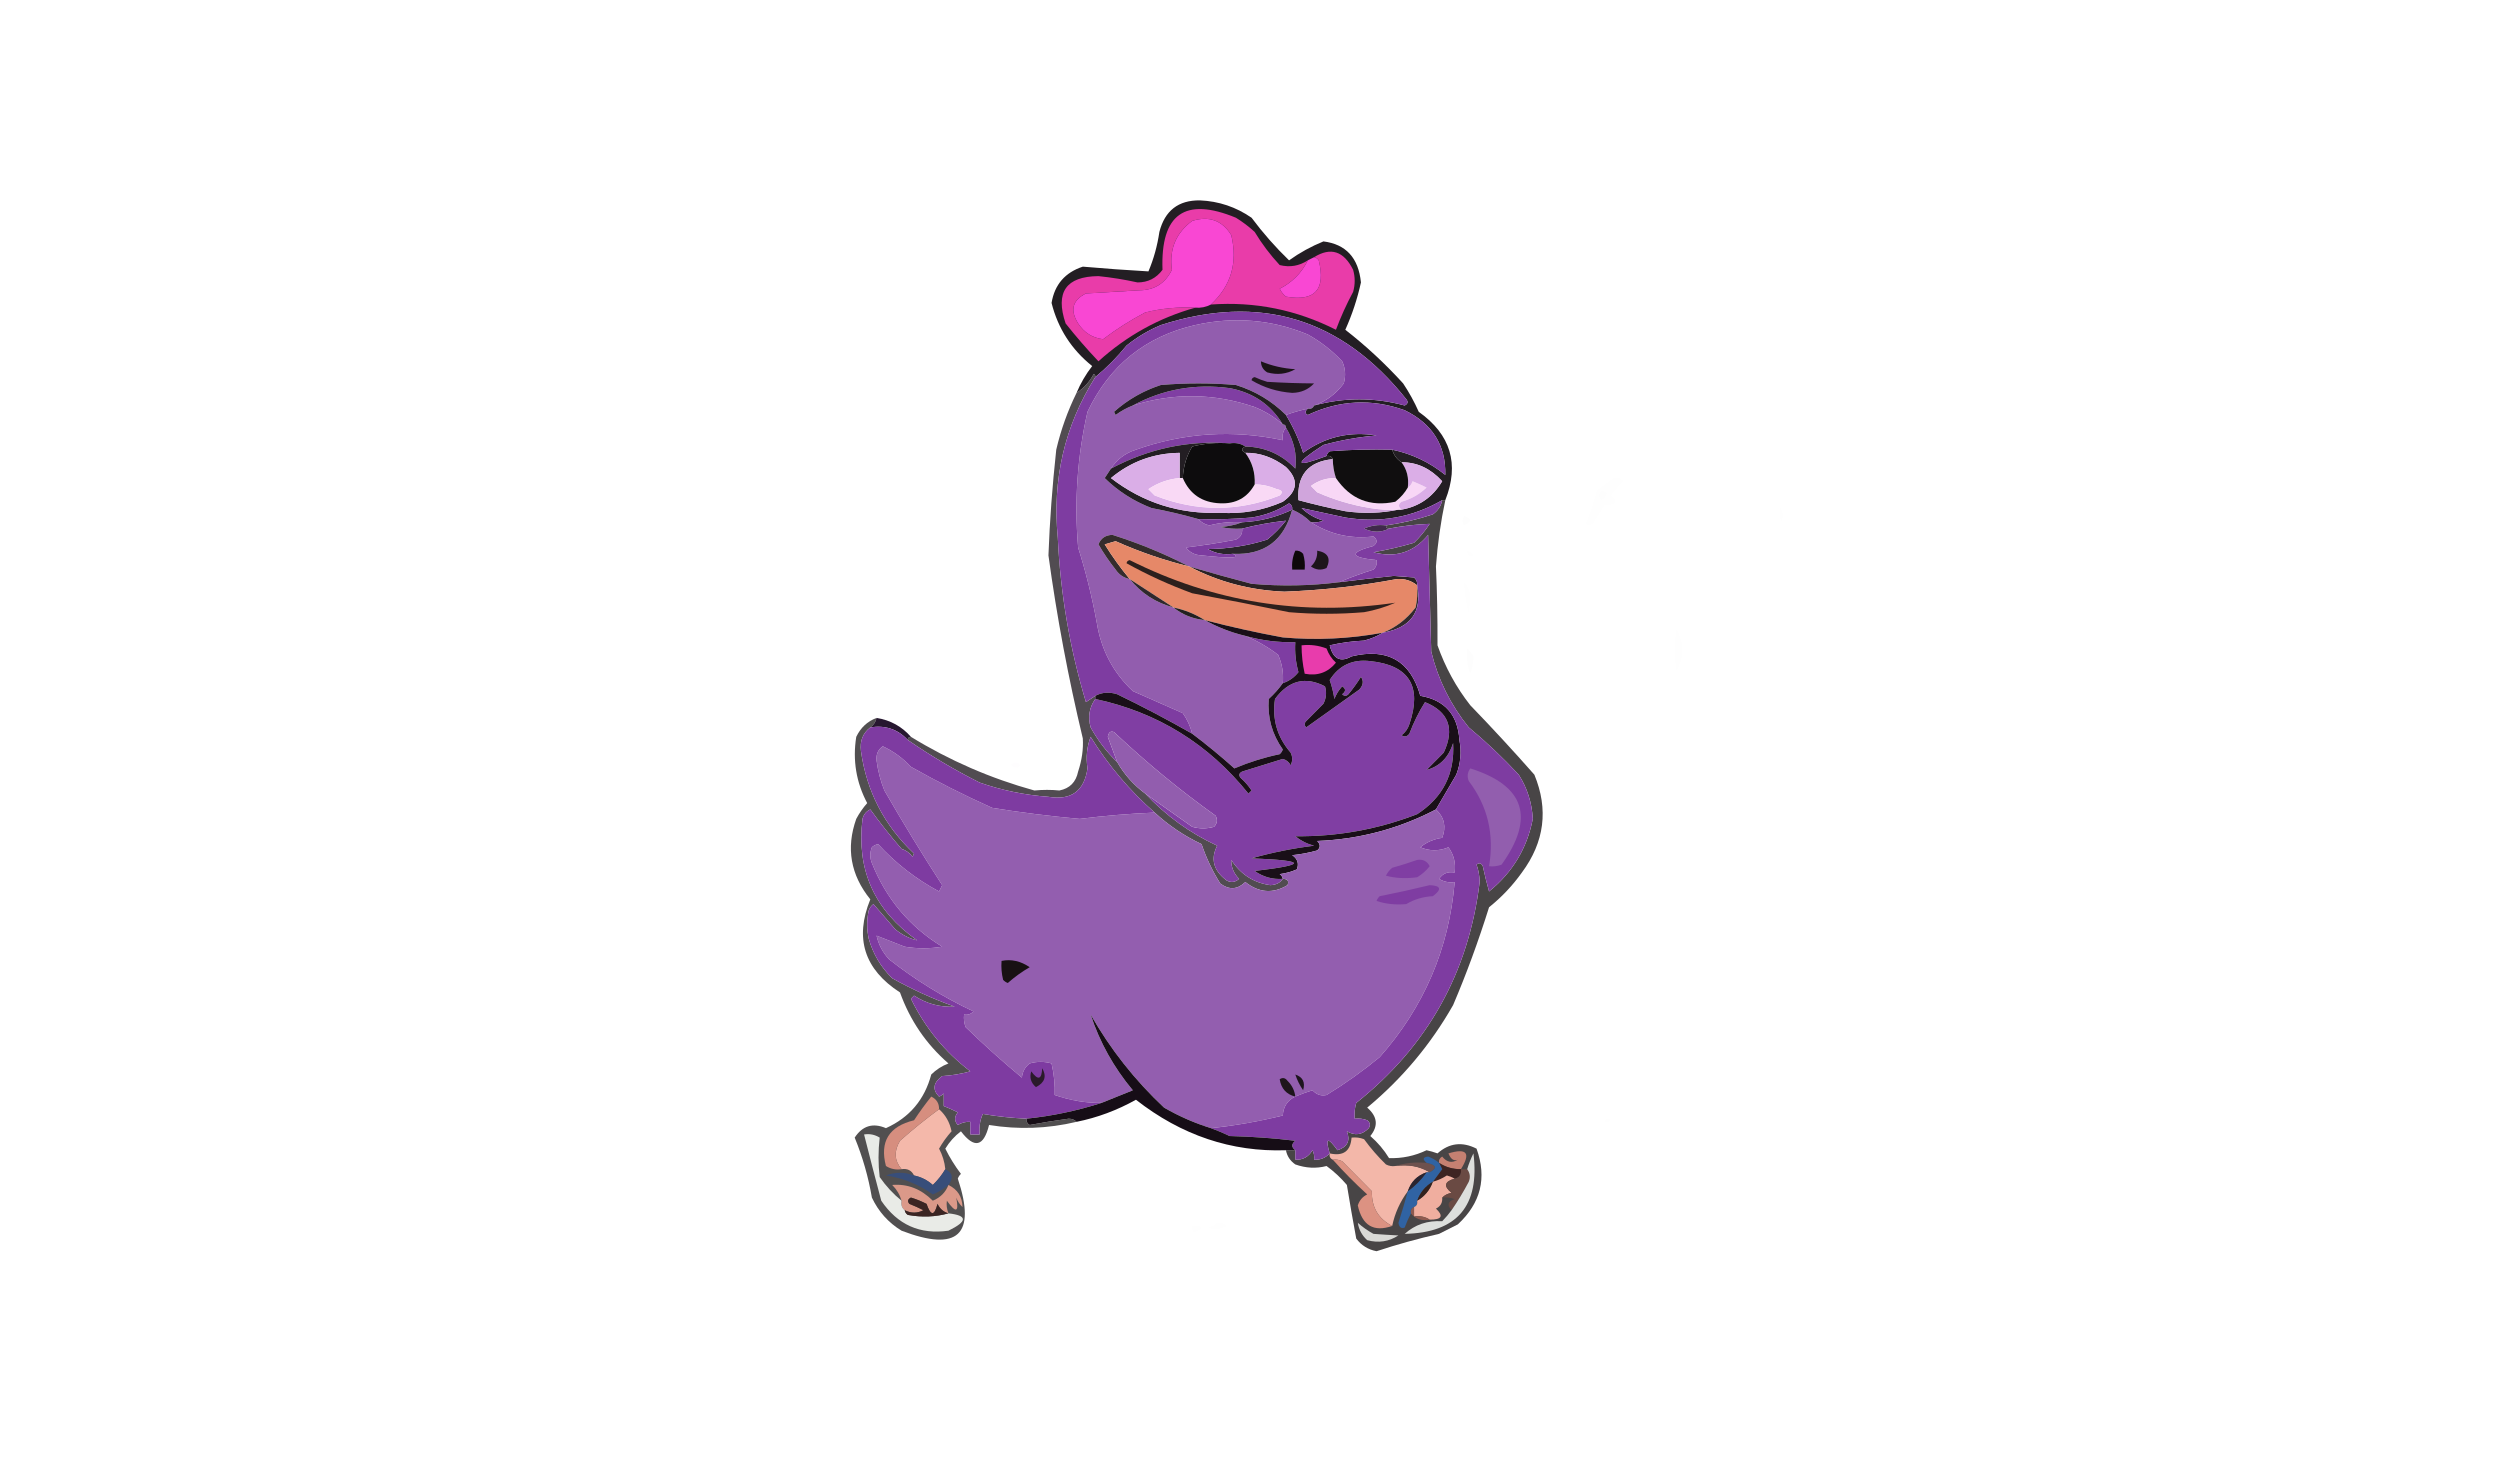 <svg xmlns="http://www.w3.org/2000/svg" viewBox="0 0 250 148" height="148" width="250">
    <g id="Group">
        <path d="M 131.406 40.55 C 131.299 40.815 131.091 40.92 130.781 40.866 C 130.033 41.028 129.304 41.238 128.594 41.497 C 127.184 40.099 125.517 39.1 123.594 38.499 C 121.094 38.288 118.594 38.288 116.094 38.499 C 114.338 39.069 112.776 39.963 111.406 41.181 C 111.458 41.286 111.51 41.392 111.562 41.497 C 112.107 41.1 112.679 40.784 113.281 40.55 C 117.357 39.263 121.419 39.315 125.469 40.708 C 126.519 41.132 127.457 41.71 128.281 42.443 C 128.49 42.443 128.594 42.549 128.594 42.759 C 128.302 43.096 128.197 43.517 128.281 44.021 C 123.298 42.949 118.402 43.264 113.594 44.968 C 112.506 45.322 111.672 45.953 111.094 46.861 C 110.893 47.171 110.685 47.487 110.469 47.808 C 111.808 49.118 113.371 50.118 115.156 50.806 C 116.775 51.111 118.337 51.479 119.844 51.91 C 120.117 52.234 120.482 52.444 120.938 52.542 C 122.013 52.263 123.107 52.158 124.219 52.226 C 123.553 52.483 122.824 52.641 122.031 52.699 C 122.753 52.856 123.482 52.909 124.219 52.857 C 124.263 53.37 124.054 53.738 123.594 53.962 C 121.942 54.281 120.275 54.544 118.594 54.751 C 118.973 55.246 119.494 55.509 120.156 55.539 C 123.153 55.865 124.194 55.812 123.281 55.382 C 126.432 55.526 128.411 54.053 129.219 50.964 C 129.93 51.263 130.555 51.684 131.094 52.226 C 133.003 53.443 135.086 53.916 137.344 53.646 C 137.76 53.962 137.76 54.277 137.344 54.593 C 134.878 55.263 134.982 55.736 137.656 56.013 C 137.725 56.384 137.621 56.699 137.344 56.959 C 136.146 57.337 135 57.758 133.906 58.222 C 131.045 58.587 128.128 58.64 125.156 58.38 C 123.041 57.824 120.958 57.245 118.906 56.644 C 116.463 55.382 113.911 54.33 111.25 53.488 C 110.556 53.502 110.088 53.818 109.844 54.435 C 110.356 55.32 110.928 56.161 111.562 56.959 C 111.915 57.477 112.384 57.793 112.969 57.906 C 114.12 59.329 115.578 60.276 117.344 60.746 C 118.241 61.47 119.282 61.891 120.469 62.009 C 121.758 62.723 123.112 63.249 124.531 63.586 C 125.692 64.068 126.786 64.699 127.812 65.48 C 128.215 66.379 128.372 67.326 128.281 68.32 C 127.877 68.887 127.408 69.413 126.875 69.898 C 126.734 71.735 127.203 73.418 128.281 74.947 C 128.216 75.132 128.112 75.289 127.969 75.42 C 126.417 75.743 124.907 76.217 123.438 76.84 C 122.077 75.624 120.671 74.466 119.219 73.369 C 119.036 72.63 118.723 71.947 118.281 71.318 C 116.588 70.579 114.922 69.843 113.281 69.109 C 111.326 67.273 110.128 65.011 109.688 62.324 C 109.221 59.758 108.596 57.234 107.812 54.751 C 107.417 50.169 107.729 45.646 108.75 41.181 C 110.949 36.543 114.543 33.651 119.531 32.503 C 123.403 31.637 127.153 31.953 130.781 33.45 C 132.061 34.163 133.207 35.057 134.219 36.132 C 134.545 36.848 134.597 37.584 134.375 38.341 C 133.592 39.399 132.603 40.135 131.406 40.55 Z" stroke="none" fill-rule="evenodd" fill="#925dae" id="Path"></path>
    </g>
    <g id="g1">
        <path d="M 128.281 42.443 C 127.457 41.71 126.519 41.132 125.469 40.708 C 121.419 39.315 117.357 39.263 113.281 40.55 C 116.286 38.926 119.516 38.348 122.969 38.814 C 125.31 39.254 127.081 40.464 128.281 42.443 Z" opacity="0.973" stroke="none" fill-rule="evenodd" fill="#7d3aa1" id="path1"></path>
    </g>
    <g id="g2">
        <path d="M 109.531 37.71 C 106.46 42.585 105.21 47.949 105.781 53.804 C 106.044 59.392 106.981 64.862 108.594 70.213 C 108.912 69.995 109.224 69.784 109.531 69.582 C 109.531 69.687 109.531 69.793 109.531 69.898 C 108.927 70.742 108.771 71.689 109.062 72.738 C 109.786 74.044 110.671 75.201 111.719 76.209 C 112.427 77.451 113.364 78.503 114.531 79.365 C 116.575 81.557 118.971 83.293 121.719 84.571 C 121.031 85.895 121.344 87.052 122.656 88.043 C 123.107 88.289 123.524 88.236 123.906 87.885 C 123.372 87.336 123.111 86.705 123.125 85.991 C 124.063 87.436 125.365 88.278 127.031 88.516 C 127.604 88.489 128.021 88.279 128.281 87.885 C 128.759 87.89 128.915 88.101 128.75 88.516 C 127.297 89.392 125.891 89.287 124.531 88.2 C 123.757 88.962 122.923 89.015 122.031 88.358 C 121.258 87.125 120.633 85.81 120.156 84.414 C 118.423 83.593 116.861 82.541 115.469 81.258 C 112.972 79.062 110.837 76.538 109.062 73.684 C 108.684 74.69 108.579 75.741 108.75 76.84 C 108.417 79.112 107.115 80.059 104.844 79.68 C 102.493 79.508 100.201 79.034 97.969 78.26 C 95.462 76.996 93.066 75.576 90.781 74 C 90.781 73.79 90.885 73.684 91.094 73.684 C 94.955 76.054 99.069 77.842 103.438 79.049 C 104.294 78.967 105.127 78.967 105.938 79.049 C 106.971 78.847 107.596 78.216 107.812 77.156 C 108.19 76.009 108.346 74.905 108.281 73.842 C 106.831 67.79 105.685 61.689 104.844 55.539 C 104.969 52.148 105.229 48.624 105.625 44.968 C 106.087 42.99 106.764 41.096 107.656 39.288 C 108.386 38.813 108.959 38.182 109.375 37.394 C 109.5 37.466 109.552 37.572 109.531 37.71 Z" opacity="0.722" stroke="none" fill-rule="evenodd" fill="#0e080f" id="path2"></path>
    </g>
    <g id="g3">
        <path d="M 128.594 42.759 C 129.402 44.093 129.714 45.46 129.531 46.861 C 128.165 45.435 126.498 44.699 124.531 44.652 C 124.088 44.352 123.567 44.247 122.969 44.337 C 118.829 44.019 114.871 44.861 111.094 46.861 C 111.672 45.953 112.506 45.322 113.594 44.968 C 118.402 43.264 123.298 42.949 128.281 44.021 C 128.197 43.517 128.302 43.096 128.594 42.759 Z" opacity="0.973" stroke="none" fill-rule="evenodd" fill="#7d3ba0" id="path3"></path>
    </g>
    <g id="g4">
        <path d="M 161.406 47.808 C 161.773 47.739 162.086 47.844 162.344 48.124 C 161.89 48.567 161.474 49.041 161.094 49.544 C 161.848 50.186 161.639 50.501 160.469 50.49 C 160.104 51.069 159.74 51.648 159.375 52.226 C 159.151 52.526 158.89 52.578 158.594 52.384 C 159.029 51.311 159.394 50.207 159.688 49.07 C 160.254 48.604 160.827 48.184 161.406 47.808 Z" opacity="0.004" stroke="none" fill-rule="evenodd" fill="#000002" id="path4"></path>
    </g>
    <g id="g5">
        <path d="M 144.531 50.017 C 144.427 50.017 144.323 50.017 144.219 50.017 C 141.235 51.744 138.006 52.323 134.531 51.753 C 133.037 51.433 131.578 51.117 130.156 50.806 C 130.776 51.402 131.505 51.823 132.344 52.068 C 131.94 52.223 131.523 52.276 131.094 52.226 C 130.555 51.684 129.93 51.263 129.219 50.964 C 129.26 50.687 129.156 50.477 128.906 50.333 C 127.761 51.068 126.511 51.541 125.156 51.753 C 123.388 51.91 121.618 51.963 119.844 51.91 C 118.337 51.479 116.775 51.111 115.156 50.806 C 113.371 50.118 111.808 49.118 110.469 47.808 C 110.685 47.487 110.893 47.171 111.094 46.861 C 114.871 44.861 118.829 44.019 122.969 44.337 C 121.702 44.235 120.452 44.34 119.219 44.652 C 118.642 45.614 118.33 46.666 118.281 47.808 C 118.177 47.808 118.073 47.808 117.969 47.808 C 117.969 46.966 117.969 46.125 117.969 45.284 C 115.354 45.321 113.062 46.163 111.094 47.808 C 114.306 50.277 117.952 51.434 122.031 51.279 C 124.208 51.418 126.292 51.05 128.281 50.175 C 129.784 49.116 129.889 47.959 128.594 46.704 C 127.317 45.731 125.962 45.257 124.531 45.284 C 124.115 45.073 124.115 44.863 124.531 44.652 C 126.498 44.699 128.165 45.435 129.531 46.861 C 129.714 45.46 129.402 44.093 128.594 42.759 C 128.594 42.549 128.49 42.443 128.281 42.443 C 127.081 40.464 125.31 39.254 122.969 38.814 C 119.516 38.348 116.286 38.926 113.281 40.55 C 112.679 40.784 112.107 41.1 111.562 41.497 C 111.51 41.392 111.458 41.286 111.406 41.181 C 112.776 39.963 114.338 39.069 116.094 38.499 C 118.594 38.288 121.094 38.288 123.594 38.499 C 125.517 39.1 127.184 40.099 128.594 41.497 C 129.313 42.672 129.887 43.935 130.312 45.284 C 132.512 43.69 134.96 43.111 137.656 43.548 C 135.857 43.701 134.086 44.017 132.344 44.495 C 129.338 46.447 129.442 46.815 132.656 45.599 C 132.966 45.545 133.174 45.65 133.281 45.915 C 130.822 46.158 129.676 47.525 129.844 50.017 C 131.389 50.433 132.952 50.802 134.531 51.122 C 136.359 51.38 138.13 51.327 139.844 50.964 C 139.948 50.964 140.052 50.964 140.156 50.964 C 141.93 50.648 143.284 49.701 144.219 48.124 C 143.053 46.848 141.699 46.216 140.156 46.23 C 139.696 45.935 139.383 45.514 139.219 44.968 C 141.187 45.383 142.958 46.225 144.531 47.493 C 144.593 44.53 143.239 42.373 140.469 41.023 C 137.176 39.848 133.947 40.006 130.781 41.497 C 130.48 41.348 130.48 41.138 130.781 40.866 C 131.091 40.92 131.299 40.815 131.406 40.55 C 134.431 39.73 137.452 39.73 140.469 40.55 C 140.788 40.392 140.84 40.182 140.625 39.919 C 134.149 31.801 125.972 29.329 116.094 32.503 C 114.845 33.028 113.699 33.712 112.656 34.554 C 111.704 35.727 110.662 36.778 109.531 37.71 C 109.552 37.572 109.5 37.466 109.375 37.394 C 108.959 38.182 108.386 38.813 107.656 39.288 C 108.052 38.333 108.573 37.439 109.219 36.606 C 107.153 34.955 105.799 32.852 105.156 30.294 C 105.46 28.46 106.502 27.251 108.281 26.665 C 110.416 26.853 112.603 27.011 114.844 27.139 C 115.367 25.905 115.732 24.591 115.938 23.194 C 116.486 21.061 117.84 20.009 120 20.038 C 121.882 20.12 123.6 20.699 125.156 21.774 C 126.302 23.309 127.552 24.729 128.906 26.034 C 129.979 25.266 131.125 24.635 132.344 24.141 C 134.599 24.424 135.849 25.791 136.094 28.243 C 135.739 29.868 135.219 31.446 134.531 32.977 C 136.583 34.573 138.51 36.361 140.312 38.341 C 140.913 39.237 141.433 40.184 141.875 41.181 C 145.074 43.455 145.96 46.4 144.531 50.017 Z" opacity="0.957" stroke="none" fill-rule="evenodd" fill="#191419" id="path5"></path>
    </g>
    <g id="g6">
        <path d="M 133.281 45.915 C 133.287 46.566 133.391 47.197 133.594 47.808 C 132.665 47.788 131.832 48.051 131.094 48.597 C 131.302 48.807 131.51 49.018 131.719 49.228 C 133.425 49.985 135.196 50.511 137.031 50.806 C 137.963 50.963 138.901 51.016 139.844 50.964 C 138.13 51.327 136.359 51.38 134.531 51.122 C 132.952 50.802 131.389 50.433 129.844 50.017 C 129.676 47.525 130.822 46.158 133.281 45.915 Z" opacity="0.973" stroke="none" fill-rule="evenodd" fill="#cfa3dc" id="path6"></path>
    </g>
    <g id="g7">
        <path d="M 133.594 47.808 C 135.027 49.922 137.006 50.711 139.531 50.175 C 140.06 49.762 140.477 49.289 140.781 48.755 C 141.007 48.623 141.163 48.413 141.25 48.124 C 141.722 48.31 142.19 48.52 142.656 48.755 C 141.946 49.434 141.113 49.907 140.156 50.175 C 139.813 50.418 139.813 50.681 140.156 50.964 C 140.052 50.964 139.948 50.964 139.844 50.964 C 138.901 51.016 137.963 50.963 137.031 50.806 C 135.196 50.511 133.425 49.985 131.719 49.228 C 131.51 49.018 131.302 48.807 131.094 48.597 C 131.832 48.051 132.665 47.788 133.594 47.808 Z" opacity="0.973" stroke="none" fill-rule="evenodd" fill="#f8d6f6" id="path7"></path>
    </g>
    <g id="g8">
        <path d="M 140.156 46.23 C 141.699 46.216 143.053 46.848 144.219 48.124 C 143.284 49.701 141.93 50.648 140.156 50.964 C 139.813 50.681 139.813 50.418 140.156 50.175 C 141.113 49.907 141.946 49.434 142.656 48.755 C 142.19 48.52 141.722 48.31 141.25 48.124 C 141.163 48.413 141.007 48.623 140.781 48.755 C 140.903 47.791 140.695 46.95 140.156 46.23 Z" opacity="0.973" stroke="none" fill-rule="evenodd" fill="#dbade7" id="path8"></path>
    </g>
    <g id="g9">
        <path d="M 117.969 47.808 C 116.833 47.909 115.791 48.277 114.844 48.913 C 115.052 49.123 115.26 49.333 115.469 49.544 C 119.666 51.194 123.833 51.194 127.969 49.544 C 128.323 49.223 128.219 49.013 127.656 48.913 C 126.956 48.604 126.227 48.446 125.469 48.439 C 125.529 47.257 125.217 46.204 124.531 45.284 C 125.962 45.257 127.317 45.731 128.594 46.704 C 129.889 47.959 129.784 49.116 128.281 50.175 C 126.292 51.05 124.208 51.418 122.031 51.279 C 117.952 51.434 114.306 50.277 111.094 47.808 C 113.062 46.163 115.354 45.321 117.969 45.284 C 117.969 46.125 117.969 46.966 117.969 47.808 Z" opacity="0.973" stroke="none" fill-rule="evenodd" fill="#daace7" id="path9"></path>
    </g>
    <g id="g10">
        <path d="M 117.969 47.808 C 118.073 47.808 118.177 47.808 118.281 47.808 C 118.978 49.426 120.228 50.268 122.031 50.333 C 123.594 50.394 124.74 49.762 125.469 48.439 C 126.227 48.446 126.956 48.604 127.656 48.913 C 128.219 49.013 128.323 49.223 127.969 49.544 C 123.833 51.194 119.666 51.194 115.469 49.544 C 115.26 49.333 115.052 49.123 114.844 48.913 C 115.791 48.277 116.833 47.909 117.969 47.808 Z" opacity="0.973" stroke="none" fill-rule="evenodd" fill="#f9d9f5" id="path10"></path>
    </g>
    <g id="g11">
        <path d="M 139.219 44.968 C 139.383 45.514 139.696 45.935 140.156 46.23 C 140.695 46.95 140.903 47.791 140.781 48.755 C 140.477 49.289 140.06 49.762 139.531 50.175 C 137.006 50.711 135.027 49.922 133.594 47.808 C 133.391 47.197 133.287 46.566 133.281 45.915 C 133.174 45.65 132.966 45.545 132.656 45.599 C 132.691 45.404 132.795 45.247 132.969 45.126 C 135.049 44.968 137.133 44.916 139.219 44.968 Z" opacity="0.97" stroke="none" fill-rule="evenodd" fill="#0a0809" id="path11"></path>
    </g>
    <g id="g12">
        <path d="M 122.969 44.337 C 123.567 44.247 124.088 44.352 124.531 44.652 C 124.115 44.863 124.115 45.073 124.531 45.284 C 125.217 46.204 125.529 47.257 125.469 48.439 C 124.74 49.762 123.594 50.394 122.031 50.333 C 120.228 50.268 118.978 49.426 118.281 47.808 C 118.33 46.666 118.642 45.614 119.219 44.652 C 120.452 44.34 121.702 44.235 122.969 44.337 Z" opacity="0.97" stroke="none" fill-rule="evenodd" fill="#070607" id="path12"></path>
    </g>
    <g id="g13">
        <path d="M 139.219 44.968 C 137.133 44.916 135.049 44.968 132.969 45.126 C 132.795 45.247 132.691 45.404 132.656 45.599 C 129.442 46.815 129.338 46.447 132.344 44.495 C 134.086 44.017 135.857 43.701 137.656 43.548 C 134.96 43.111 132.512 43.69 130.312 45.284 C 129.887 43.935 129.313 42.672 128.594 41.497 C 129.304 41.238 130.033 41.028 130.781 40.866 C 130.48 41.138 130.48 41.348 130.781 41.497 C 133.947 40.006 137.176 39.848 140.469 41.023 C 143.239 42.373 144.593 44.53 144.531 47.493 C 142.958 46.225 141.187 45.383 139.219 44.968 Z" opacity="0.973" stroke="none" fill-rule="evenodd" fill="#7b389f" id="path13"></path>
    </g>
    <g id="g14">
        <path d="M 130.781 26.034 C 130.167 27.285 129.23 28.232 127.969 28.874 C 128.118 29.183 128.326 29.446 128.594 29.663 C 131.497 30.175 132.591 28.965 131.875 26.034 C 131.755 25.859 131.599 25.753 131.406 25.719 C 133.076 24.684 134.378 25.105 135.312 26.981 C 135.521 27.717 135.521 28.453 135.312 29.19 C 134.658 30.406 134.085 31.669 133.594 32.977 C 129.657 30.982 125.49 30.14 121.094 30.452 C 123.112 28.573 123.79 26.259 123.125 23.51 C 122.22 22.041 120.918 21.567 119.219 22.09 C 117.589 23.301 116.912 24.931 117.188 26.981 C 116.523 28.343 115.429 29.027 113.906 29.032 C 112.135 29.137 110.365 29.242 108.594 29.348 C 107.242 30.019 106.982 31.019 107.812 32.345 C 108.409 33.265 109.242 33.791 110.312 33.923 C 111.623 32.923 113.029 32.029 114.531 31.241 C 116.173 30.84 117.84 30.682 119.531 30.768 C 115.906 31.782 112.677 33.569 109.844 36.132 C 108.692 34.917 107.598 33.654 106.562 32.345 C 105.504 29.22 106.598 27.642 109.844 27.612 C 111.158 27.746 112.46 27.957 113.75 28.243 C 114.792 28.243 115.625 27.822 116.25 26.981 C 116.047 21.398 118.495 19.663 123.594 21.774 C 124.263 22.187 124.888 22.66 125.469 23.194 C 126.188 24.384 127.022 25.488 127.969 26.507 C 128.982 26.758 129.919 26.6 130.781 26.034 Z" opacity="0.973" stroke="none" fill-rule="evenodd" fill="#ee3dad" id="path14"></path>
    </g>
    <g id="g15">
        <path d="M 131.406 25.719 C 131.599 25.753 131.755 25.859 131.875 26.034 C 132.591 28.965 131.497 30.175 128.594 29.663 C 128.326 29.446 128.118 29.183 127.969 28.874 C 129.23 28.232 130.168 27.285 130.781 26.034 C 130.99 25.929 131.198 25.824 131.406 25.719 Z" opacity="0.973" stroke="none" fill-rule="evenodd" fill="#fe48d7" id="path15"></path>
    </g>
    <g id="g16">
        <path d="M 121.094 30.452 C 120.612 30.705 120.091 30.81 119.531 30.768 C 117.84 30.682 116.173 30.84 114.531 31.241 C 113.029 32.029 111.623 32.923 110.312 33.923 C 109.242 33.791 108.409 33.265 107.812 32.345 C 106.982 31.019 107.242 30.019 108.594 29.348 C 110.365 29.242 112.135 29.137 113.906 29.032 C 115.429 29.027 116.523 28.343 117.188 26.981 C 116.912 24.931 117.589 23.301 119.219 22.09 C 120.918 21.567 122.22 22.041 123.125 23.51 C 123.79 26.259 123.112 28.573 121.094 30.452 Z" opacity="0.973" stroke="none" fill-rule="evenodd" fill="#fe48d7" id="path16"></path>
    </g>
    <g id="g17">
        <path d="M 160.156 49.07 C 160.83 49.188 160.83 49.503 160.156 50.017 C 159.824 49.725 159.824 49.41 160.156 49.07 Z" opacity="0.004" stroke="none" fill-rule="evenodd" fill="#000084" id="path17"></path>
    </g>
    <g id="g18">
        <path d="M 177.969 50.648 C 178.317 51.104 178.369 51.631 178.125 52.226 C 177.971 51.71 177.919 51.184 177.969 50.648 Z" opacity="0.004" stroke="none" fill-rule="evenodd" fill="#000000" id="path18"></path>
    </g>
    <g id="g19">
        <path d="M 129.219 50.964 C 128.411 54.053 126.432 55.526 123.281 55.382 C 122.376 55.5 121.543 55.342 120.781 54.908 C 122.811 54.887 124.79 54.571 126.719 53.962 C 127.412 53.405 128.037 52.774 128.594 52.068 C 127.131 52.227 125.673 52.49 124.219 52.857 C 123.482 52.909 122.753 52.856 122.031 52.699 C 122.824 52.641 123.553 52.483 124.219 52.226 C 125.981 52.141 127.647 51.72 129.219 50.964 Z" opacity="0.925" stroke="none" fill-rule="evenodd" fill="#19141b" id="path19"></path>
    </g>
    <g id="g20">
        <path d="M 129.219 50.964 C 127.647 51.72 125.981 52.141 124.219 52.226 C 123.107 52.158 122.013 52.263 120.938 52.542 C 120.482 52.444 120.117 52.234 119.844 51.91 C 121.618 51.963 123.388 51.91 125.156 51.753 C 126.511 51.541 127.761 51.068 128.906 50.333 C 129.156 50.477 129.26 50.687 129.219 50.964 Z" opacity="0.973" stroke="none" fill-rule="evenodd" fill="#79379d" id="path20"></path>
    </g>
    <g id="g21">
        <path d="M 146.406 51.595 C 147.191 51.821 147.191 52.136 146.406 52.542 C 146.223 52.31 146.223 51.995 146.406 51.595 Z" opacity="0.008" stroke="none" fill-rule="evenodd" fill="#060606" id="path21"></path>
    </g>
    <g id="g22">
        <path d="M 123.281 55.382 C 124.194 55.812 123.153 55.865 120.156 55.539 C 119.494 55.509 118.973 55.246 118.594 54.751 C 120.275 54.544 121.942 54.281 123.594 53.962 C 124.054 53.738 124.263 53.37 124.219 52.857 C 125.673 52.49 127.131 52.227 128.594 52.068 C 128.037 52.774 127.412 53.405 126.719 53.962 C 124.79 54.571 122.811 54.887 120.781 54.908 C 121.543 55.342 122.376 55.5 123.281 55.382 Z" opacity="0.98" stroke="none" fill-rule="evenodd" fill="#7a389e" id="path22"></path>
    </g>
    <g id="g23">
        <path d="M 146.719 55.066 C 146.965 55.155 147.174 55.313 147.344 55.539 C 146.932 55.706 146.724 55.548 146.719 55.066 Z" opacity="0.004" stroke="none" fill-rule="evenodd" fill="#000000" id="path23"></path>
    </g>
    <g id="g24">
        <path d="M 131.719 55.066 C 132.802 55.258 133.114 55.837 132.656 56.802 C 132.107 57.054 131.586 57.001 131.094 56.644 C 131.547 56.218 131.755 55.692 131.719 55.066 Z" stroke="none" fill-rule="evenodd" fill="#1d151b" id="path24"></path>
    </g>
    <g id="g25">
        <path d="M 118.906 56.644 C 116.373 56.019 113.925 55.177 111.562 54.119 C 111.198 54.224 110.833 54.33 110.469 54.435 C 111.228 55.657 112.062 56.814 112.969 57.906 C 112.384 57.793 111.915 57.477 111.562 56.959 C 110.928 56.161 110.356 55.32 109.844 54.435 C 110.088 53.818 110.556 53.502 111.25 53.488 C 113.911 54.33 116.463 55.382 118.906 56.644 Z" opacity="0.898" stroke="none" fill-rule="evenodd" fill="#1d1516" id="path25"></path>
    </g>
    <g id="g26">
        <path d="M 129.531 55.066 C 129.842 55.039 130.103 55.144 130.312 55.382 C 130.467 55.897 130.519 56.423 130.469 56.959 C 130.052 56.959 129.635 56.959 129.219 56.959 C 129.164 56.29 129.268 55.659 129.531 55.066 Z" stroke="none" fill-rule="evenodd" fill="#0e080a" id="path26"></path>
    </g>
    <g id="g27">
        <path d="M 118.906 56.644 C 120.958 57.245 123.041 57.824 125.156 58.38 C 128.128 58.64 131.045 58.587 133.906 58.222 C 135.725 57.991 137.548 57.781 139.375 57.591 C 140.052 57.643 140.729 57.696 141.406 57.748 C 141.641 57.96 141.746 58.223 141.719 58.537 C 141.147 58.066 140.469 57.855 139.688 57.906 C 135.97 58.605 132.22 59.026 128.438 59.168 C 125.023 59.03 121.846 58.189 118.906 56.644 Z" opacity="0.957" stroke="none" fill-rule="evenodd" fill="#22181b" id="path27"></path>
    </g>
    <g id="g28">
        <path d="M 146.406 58.222 C 146.805 58.599 147.014 59.124 147.031 59.8 C 146.979 60.326 146.927 60.851 146.875 61.377 C 146.617 60.338 146.461 59.286 146.406 58.222 Z" opacity="0.006" stroke="none" fill-rule="evenodd" fill="#000000" id="path28"></path>
    </g>
    <g id="g29">
        <path d="M 118.906 56.644 C 121.846 58.189 125.023 59.03 128.438 59.168 C 132.22 59.026 135.97 58.605 139.688 57.906 C 140.469 57.855 141.147 58.066 141.719 58.537 C 141.77 59.281 141.718 60.017 141.562 60.746 C 140.67 61.917 139.577 62.759 138.281 63.271 C 134.98 63.883 131.647 64.041 128.281 63.744 C 125.652 63.262 123.047 62.683 120.469 62.009 C 119.522 61.408 118.48 60.987 117.344 60.746 C 115.888 59.801 114.43 58.854 112.969 57.906 C 112.062 56.814 111.228 55.657 110.469 54.435 C 110.833 54.33 111.198 54.224 111.562 54.119 C 113.925 55.177 116.373 56.019 118.906 56.644 Z" opacity="0.973" stroke="none" fill-rule="evenodd" fill="#e68665" id="path29"></path>
    </g>
    <g id="g30">
        <path d="M 131.406 40.55 C 132.603 40.135 133.592 39.399 134.375 38.341 C 134.597 37.584 134.545 36.848 134.219 36.132 C 133.207 35.057 132.061 34.163 130.781 33.45 C 127.153 31.953 123.403 31.637 119.531 32.503 C 114.543 33.651 110.949 36.543 108.75 41.181 C 107.729 45.646 107.417 50.169 107.812 54.751 C 108.596 57.234 109.221 59.758 109.688 62.324 C 110.128 65.011 111.326 67.273 113.281 69.109 C 114.922 69.843 116.588 70.579 118.281 71.318 C 118.723 71.947 119.036 72.63 119.219 73.369 C 116.767 71.973 114.267 70.658 111.719 69.424 C 110.925 69.173 110.196 69.226 109.531 69.582 C 109.224 69.784 108.912 69.995 108.594 70.213 C 106.981 64.862 106.044 59.392 105.781 53.804 C 105.21 47.949 106.46 42.585 109.531 37.71 C 110.662 36.778 111.704 35.727 112.656 34.554 C 113.699 33.712 114.845 33.028 116.094 32.503 C 125.972 29.329 134.149 31.801 140.625 39.919 C 140.84 40.182 140.788 40.392 140.469 40.55 C 137.452 39.73 134.431 39.73 131.406 40.55 Z" stroke="none" fill-rule="evenodd" fill="#7e3ca1" id="path30"></path>
    </g>
    <g id="g31">
        <path d="M 125.156 38.026 C 125.175 37.854 125.279 37.749 125.469 37.71 C 125.873 37.899 126.29 38.057 126.719 38.183 C 128.319 38.281 129.882 38.333 131.406 38.341 C 130.832 38.957 130.103 39.273 129.219 39.288 C 127.743 39.182 126.389 38.761 125.156 38.026 Z" stroke="none" fill-rule="evenodd" fill="#231821" id="path31"></path>
    </g>
    <g id="g32">
        <path d="M 126.094 36.132 C 127.171 36.583 128.317 36.846 129.531 36.921 C 128.658 37.412 127.721 37.518 126.719 37.237 C 126.305 36.979 126.097 36.611 126.094 36.132 Z" stroke="none" fill-rule="evenodd" fill="#1b1318" id="path32"></path>
    </g>
    <g id="g33">
        <path d="M 112.969 57.906 C 114.43 58.854 115.888 59.801 117.344 60.746 C 115.578 60.276 114.12 59.329 112.969 57.906 Z" opacity="0.91" stroke="none" fill-rule="evenodd" fill="#1b1317" id="path33"></path>
    </g>
    <g id="g34">
        <path d="M 112.656 56.328 C 112.675 56.157 112.779 56.052 112.969 56.013 C 121.372 60.223 130.226 61.643 139.531 60.273 C 138.544 60.706 137.502 61.021 136.406 61.22 C 133.906 61.43 131.406 61.43 128.906 61.22 C 125.681 60.554 122.452 59.923 119.219 59.326 C 116.943 58.492 114.755 57.492 112.656 56.328 Z" opacity="0.937" stroke="none" fill-rule="evenodd" fill="#221918" id="path34"></path>
    </g>
    <g id="g35">
        <path d="M 117.344 60.746 C 118.48 60.987 119.522 61.408 120.469 62.009 C 119.282 61.891 118.241 61.47 117.344 60.746 Z" opacity="0.925" stroke="none" fill-rule="evenodd" fill="#120e0f" id="path35"></path>
    </g>
    <g id="g36">
        <path d="M 141.719 58.537 C 142.226 61.198 141.08 62.776 138.281 63.271 C 139.577 62.759 140.67 61.917 141.562 60.746 C 141.718 60.017 141.77 59.281 141.719 58.537 Z" opacity="0.922" stroke="none" fill-rule="evenodd" fill="#22181a" id="path36"></path>
    </g>
    <g id="g37">
        <path d="M 124.531 63.586 C 126.161 64.05 127.827 64.26 129.531 64.217 C 129.468 65.236 129.573 66.236 129.844 67.215 C 129.432 67.739 128.912 68.107 128.281 68.32 C 128.372 67.326 128.215 66.379 127.812 65.48 C 126.786 64.699 125.692 64.068 124.531 63.586 Z" opacity="0.971" stroke="none" fill-rule="evenodd" fill="#7b38a0" id="path37"></path>
    </g>
    <g id="g38">
        <path d="M 167.656 62.955 C 168.428 64.315 168.428 65.682 167.656 67.058 C 167.414 65.703 167.414 64.336 167.656 62.955 Z" opacity="0.004" stroke="none" fill-rule="evenodd" fill="#8a3eb1" id="path38"></path>
    </g>
    <g id="g39">
        <path d="M 146.719 64.849 C 146.958 65.061 147.167 65.324 147.344 65.638 C 147.341 66.183 147.237 66.762 147.031 67.373 C 146.725 66.557 146.621 65.715 146.719 64.849 Z" opacity="0.008" stroke="none" fill-rule="evenodd" fill="#080808" id="path39"></path>
    </g>
    <g id="g40">
        <path d="M 144.219 50.017 C 144.323 50.017 144.427 50.017 144.531 50.017 C 144.067 52.195 143.755 54.404 143.594 56.644 C 143.708 59.095 143.76 61.725 143.75 64.533 C 144.527 66.734 145.62 68.733 147.031 70.529 C 149.208 72.781 151.344 75.095 153.438 77.471 C 154.867 80.937 154.451 84.197 152.188 87.254 C 151.256 88.562 150.162 89.72 148.906 90.725 C 147.831 94.152 146.633 97.413 145.312 100.507 C 143.072 104.449 140.208 107.868 136.719 110.763 C 137.749 111.647 137.853 112.594 137.031 113.603 C 137.773 114.247 138.398 114.983 138.906 115.812 C 140.22 115.854 141.47 115.591 142.656 115.023 C 143.028 115.104 143.393 115.209 143.75 115.339 C 144.922 114.296 146.224 114.139 147.656 114.866 C 148.708 117.785 148.083 120.31 145.781 122.439 C 145.156 122.755 144.531 123.07 143.906 123.386 C 141.793 123.864 139.71 124.442 137.656 125.122 C 136.816 124.962 136.139 124.542 135.625 123.859 C 135.292 122.078 134.98 120.289 134.688 118.495 C 134.075 117.774 133.398 117.142 132.656 116.601 C 131.622 116.87 130.58 116.818 129.531 116.443 C 129.018 116.087 128.706 115.614 128.594 115.023 C 128.906 115.023 129.219 115.023 129.531 115.023 C 129.531 115.339 129.531 115.655 129.531 115.97 C 130.282 116.004 130.855 115.688 131.25 115.023 C 131.401 115.323 131.453 115.638 131.406 115.97 C 132.036 116.004 132.556 115.794 132.969 115.339 C 132.505 113.765 132.765 113.66 133.75 115.023 C 134.748 114.692 135.06 114.061 134.688 113.13 C 135.497 113.598 136.227 113.492 136.875 112.815 C 137.068 112.515 137.016 112.252 136.719 112.026 C 136.315 111.871 135.898 111.818 135.469 111.868 C 135.419 111.332 135.471 110.806 135.625 110.29 C 142.75 104.631 146.864 97.268 147.969 88.2 C 147.956 87.592 147.852 87.013 147.656 86.465 C 147.916 86.248 148.124 86.3 148.281 86.623 C 148.461 87.467 148.669 88.309 148.906 89.147 C 151.249 87.252 152.708 84.833 153.281 81.889 C 153.196 80.28 152.727 78.807 151.875 77.471 C 150.302 75.778 148.636 74.2 146.875 72.738 C 145.058 70.487 143.808 67.963 143.125 65.164 C 143.021 61.272 142.917 57.38 142.812 53.488 C 141.369 55.241 139.547 55.819 137.344 55.224 C 138.717 54.988 140.072 54.673 141.406 54.277 C 142.002 53.704 142.522 53.073 142.969 52.384 C 141.615 52.435 140.261 52.593 138.906 52.857 C 138.698 52.857 138.594 52.752 138.594 52.542 C 140.185 52.315 141.748 51.946 143.281 51.437 C 143.794 51.081 144.107 50.607 144.219 50.017 Z" opacity="0.771" stroke="none" fill-rule="evenodd" fill="#130f10" id="path40"></path>
    </g>
    <g id="g41">
        <path d="M 128.281 87.885 C 128.021 88.279 127.604 88.489 127.031 88.516 C 125.365 88.278 124.063 87.436 123.125 85.991 C 123.111 86.705 123.372 87.336 123.906 87.885 C 123.524 88.236 123.107 88.289 122.656 88.043 C 121.344 87.052 121.031 85.895 121.719 84.571 C 118.971 83.293 116.575 81.557 114.531 79.365 C 116.076 80.463 117.638 81.568 119.219 82.678 C 119.948 82.889 120.677 82.889 121.406 82.678 C 121.724 82.347 121.776 81.979 121.562 81.574 C 117.996 79.025 114.61 76.237 111.406 73.211 C 111.062 73.075 110.854 73.233 110.781 73.684 C 111.097 74.531 111.409 75.372 111.719 76.209 C 110.671 75.201 109.786 74.044 109.062 72.738 C 108.771 71.689 108.927 70.742 109.531 69.898 C 115.748 71.235 120.853 74.39 124.844 79.365 C 124.948 79.26 125.052 79.154 125.156 79.049 C 124.85 78.582 124.485 78.161 124.062 77.787 C 123.848 77.524 123.9 77.314 124.219 77.156 C 125.575 76.735 126.929 76.314 128.281 75.893 C 128.64 75.994 128.9 76.204 129.062 76.525 C 129.271 76.104 129.271 75.683 129.062 75.262 C 127.717 73.706 127.196 71.918 127.5 69.898 C 128.872 68.036 130.539 67.616 132.5 68.635 C 132.68 69.228 132.628 69.806 132.344 70.371 C 131.777 70.943 131.205 71.521 130.625 72.107 C 130.417 72.317 130.417 72.527 130.625 72.738 C 132.396 71.475 134.167 70.213 135.938 68.951 C 136.325 68.516 136.378 68.096 136.094 67.689 C 135.715 68.295 135.299 68.874 134.844 69.424 C 134.635 69.635 134.427 69.635 134.219 69.424 C 134.597 69.143 134.597 68.88 134.219 68.635 C 133.88 69.003 133.62 69.424 133.438 69.898 C 133.34 69.249 133.184 68.618 132.969 68.004 C 133.913 66.527 135.267 65.896 137.031 66.111 C 140.922 66.525 142.224 68.628 140.938 72.422 C 140.792 72.874 140.532 73.242 140.156 73.527 C 140.453 73.721 140.713 73.669 140.938 73.369 C 141.367 72.239 141.888 71.187 142.5 70.213 C 144.867 71.179 145.492 72.862 144.375 75.262 C 143.802 75.841 143.229 76.419 142.656 76.998 C 143.974 76.642 144.86 75.748 145.312 74.316 C 145.487 77.383 144.288 79.749 141.719 81.416 C 137.797 82.935 133.734 83.671 129.531 83.625 C 130.086 84.079 130.711 84.394 131.406 84.571 C 129.267 84.835 127.183 85.256 125.156 85.834 C 130.693 86.049 130.798 86.47 125.469 87.096 C 126.314 87.698 127.252 87.961 128.281 87.885 Z" stroke="none" fill-rule="evenodd" fill="#803ea3" id="path41"></path>
    </g>
    <g id="g42">
        <path d="M 147.031 70.213 C 147.448 70.424 147.448 70.424 147.031 70.213 Z" opacity="0.004" stroke="none" fill-rule="evenodd" fill="#000000" id="path42"></path>
    </g>
    <g id="g43">
        <path d="M 120.469 62.009 C 123.047 62.683 125.652 63.262 128.281 63.744 C 131.647 64.041 134.98 63.883 138.281 63.271 C 137.726 63.618 137.101 63.881 136.406 64.06 C 135.247 64.115 134.101 64.273 132.969 64.533 C 133.31 65.902 134.039 66.27 135.156 65.638 C 138.748 64.766 141.039 66.081 142.031 69.582 C 144.474 69.999 145.777 71.472 145.938 74 C 146.168 75.187 146.064 76.344 145.625 77.471 C 144.941 78.646 144.264 79.803 143.594 80.942 C 139.896 82.876 135.937 83.928 131.719 84.098 C 132.059 84.448 132.059 84.764 131.719 85.045 C 130.903 85.275 130.07 85.433 129.219 85.518 C 129.753 85.876 129.91 86.349 129.688 86.938 C 129.146 87.175 128.573 87.332 127.969 87.412 C 128.143 87.532 128.247 87.69 128.281 87.885 C 127.252 87.961 126.314 87.698 125.469 87.096 C 130.798 86.47 130.693 86.049 125.156 85.834 C 127.183 85.256 129.267 84.835 131.406 84.571 C 130.711 84.394 130.086 84.079 129.531 83.625 C 133.734 83.671 137.797 82.935 141.719 81.416 C 144.288 79.749 145.487 77.383 145.312 74.316 C 144.86 75.748 143.974 76.642 142.656 76.998 C 143.229 76.419 143.802 75.841 144.375 75.262 C 145.492 72.862 144.867 71.179 142.5 70.213 C 141.888 71.187 141.367 72.239 140.938 73.369 C 140.713 73.669 140.453 73.721 140.156 73.527 C 140.532 73.242 140.792 72.874 140.938 72.422 C 142.224 68.628 140.922 66.525 137.031 66.111 C 135.267 65.896 133.913 66.527 132.969 68.004 C 133.184 68.618 133.34 69.249 133.438 69.898 C 133.62 69.424 133.88 69.003 134.219 68.635 C 134.597 68.88 134.597 69.143 134.219 69.424 C 134.427 69.635 134.635 69.635 134.844 69.424 C 135.299 68.874 135.715 68.295 136.094 67.689 C 136.378 68.096 136.325 68.516 135.938 68.951 C 134.167 70.213 132.396 71.475 130.625 72.738 C 130.417 72.527 130.417 72.317 130.625 72.107 C 131.205 71.521 131.777 70.943 132.344 70.371 C 132.628 69.806 132.68 69.228 132.5 68.635 C 130.539 67.616 128.872 68.036 127.5 69.898 C 127.196 71.918 127.717 73.706 129.062 75.262 C 129.271 75.683 129.271 76.104 129.062 76.525 C 128.9 76.204 128.64 75.994 128.281 75.893 C 126.929 76.314 125.575 76.735 124.219 77.156 C 123.9 77.314 123.848 77.524 124.062 77.787 C 124.485 78.161 124.85 78.582 125.156 79.049 C 125.052 79.154 124.948 79.26 124.844 79.365 C 120.853 74.39 115.748 71.235 109.531 69.898 C 109.531 69.793 109.531 69.687 109.531 69.582 C 110.196 69.226 110.925 69.173 111.719 69.424 C 114.267 70.658 116.767 71.973 119.219 73.369 C 120.671 74.466 122.077 75.624 123.438 76.84 C 124.907 76.217 126.417 75.743 127.969 75.42 C 128.112 75.289 128.216 75.132 128.281 74.947 C 127.203 73.418 126.734 71.735 126.875 69.898 C 127.408 69.413 127.877 68.887 128.281 68.32 C 128.912 68.107 129.432 67.739 129.844 67.215 C 129.573 66.236 129.468 65.236 129.531 64.217 C 127.827 64.26 126.161 64.05 124.531 63.586 C 123.112 63.249 121.758 62.723 120.469 62.009 Z" stroke="none" fill-rule="evenodd" fill="#190f18" id="path43"></path>
    </g>
    <g id="g44">
        <path d="M 130.156 64.533 C 131.015 64.434 131.848 64.539 132.656 64.849 C 132.852 65.403 133.165 65.877 133.594 66.269 C 132.791 67.253 131.749 67.621 130.469 67.373 C 130.263 66.441 130.159 65.494 130.156 64.533 Z" opacity="0.973" stroke="none" fill-rule="evenodd" fill="#ed3eb0" id="path44"></path>
    </g>
    <g id="g45">
        <path d="M 87.656 71.791 C 89.042 72.016 90.188 72.647 91.094 73.684 C 90.885 73.684 90.781 73.79 90.781 74 C 89.772 72.919 88.522 72.499 87.031 72.738 C 87.36 72.51 87.568 72.194 87.656 71.791 Z" stroke="none" fill-rule="evenodd" fill="#271730" id="path45"></path>
    </g>
    <g id="g46">
        <path d="M 115.469 81.258 C 116.861 82.541 118.423 83.593 120.156 84.414 C 120.633 85.81 121.258 87.125 122.031 88.358 C 122.923 89.015 123.757 88.962 124.531 88.2 C 125.891 89.287 127.297 89.392 128.75 88.516 C 128.915 88.101 128.759 87.89 128.281 87.885 C 128.247 87.69 128.143 87.532 127.969 87.412 C 128.573 87.332 129.146 87.175 129.688 86.938 C 129.91 86.349 129.753 85.876 129.219 85.518 C 130.07 85.433 130.903 85.275 131.719 85.045 C 132.059 84.764 132.059 84.448 131.719 84.098 C 135.937 83.928 139.896 82.876 143.594 80.942 C 144.439 81.74 144.648 82.686 144.219 83.783 C 143.373 83.905 142.644 84.22 142.031 84.729 C 142.971 85.123 143.908 85.123 144.844 84.729 C 145.384 85.471 145.592 86.313 145.469 87.254 C 144.792 87.133 144.271 87.343 143.906 87.885 C 144.389 88.185 144.91 88.29 145.469 88.2 C 144.898 94.876 142.398 100.714 137.969 105.714 C 136.285 107.099 134.514 108.362 132.656 109.501 C 132.125 109.625 131.657 109.467 131.25 109.028 C 130.656 109.21 130.083 109.42 129.531 109.659 C 128.747 110.032 128.33 110.663 128.281 111.552 C 125.873 112.145 123.477 112.566 121.094 112.815 C 119.478 112.316 117.915 111.632 116.406 110.763 C 113.483 108.024 111.035 104.921 109.062 101.454 C 109.972 104.225 111.379 106.75 113.281 109.028 C 112.234 109.452 111.193 109.872 110.156 110.29 C 108.626 110.313 107.064 110.05 105.469 109.501 C 105.504 108.465 105.4 107.413 105.156 106.345 C 104.427 106.135 103.698 106.135 102.969 106.345 C 102.51 106.692 102.25 107.165 102.188 107.765 C 100.254 106.156 98.379 104.473 96.562 102.716 C 96.409 102.308 96.357 101.887 96.406 101.454 C 96.773 101.523 97.086 101.418 97.344 101.139 C 94.333 99.724 91.52 97.988 88.906 95.932 C 88.269 95.242 87.852 94.453 87.656 93.565 C 88.574 93.921 89.512 94.289 90.469 94.669 C 91.719 94.88 92.969 94.88 94.219 94.669 C 90.964 92.679 88.621 89.892 87.188 86.307 C 86.979 85.781 86.979 85.255 87.188 84.729 C 87.363 84.564 87.571 84.459 87.812 84.414 C 89.56 86.327 91.592 87.904 93.906 89.147 C 94.01 88.937 94.115 88.726 94.219 88.516 C 92.218 85.425 90.291 82.27 88.438 79.049 C 88.049 78.082 87.788 77.083 87.656 76.051 C 87.597 75.429 87.805 74.955 88.281 74.631 C 89.35 75.132 90.287 75.815 91.094 76.682 C 93.719 78.166 96.428 79.534 99.219 80.785 C 102.122 81.256 105.039 81.625 107.969 81.889 C 110.461 81.574 112.961 81.364 115.469 81.258 Z" stroke="none" fill-rule="evenodd" fill="#935eaf" id="path46"></path>
    </g>
    <g id="g47">
        <path d="M 114.531 79.365 C 113.364 78.503 112.427 77.451 111.719 76.209 C 111.409 75.372 111.097 74.531 110.781 73.684 C 110.854 73.233 111.062 73.075 111.406 73.211 C 114.61 76.237 117.996 79.025 121.562 81.574 C 121.776 81.979 121.724 82.347 121.406 82.678 C 120.677 82.889 119.948 82.889 119.219 82.678 C 117.638 81.568 116.076 80.463 114.531 79.365 Z" stroke="none" fill-rule="evenodd" fill="#925dae" id="path47"></path>
    </g>
    <g id="g48">
        <path d="M 144.219 50.017 C 144.107 50.607 143.794 51.081 143.281 51.437 C 141.748 51.946 140.185 52.315 138.594 52.542 C 137.836 52.444 137.107 52.55 136.406 52.857 C 137.284 53.267 138.118 53.267 138.906 52.857 C 140.261 52.593 141.615 52.435 142.969 52.384 C 142.522 53.073 142.002 53.704 141.406 54.277 C 140.072 54.673 138.717 54.988 137.344 55.224 C 139.547 55.819 141.369 55.241 142.812 53.488 C 142.917 57.38 143.021 61.272 143.125 65.164 C 143.808 67.963 145.058 70.487 146.875 72.738 C 148.636 74.2 150.302 75.778 151.875 77.471 C 152.727 78.807 153.196 80.28 153.281 81.889 C 152.708 84.833 151.249 87.252 148.906 89.147 C 148.669 88.309 148.461 87.467 148.281 86.623 C 148.124 86.3 147.916 86.248 147.656 86.465 C 147.852 87.013 147.956 87.592 147.969 88.2 C 146.864 97.268 142.75 104.631 135.625 110.29 C 135.471 110.806 135.419 111.332 135.469 111.868 C 135.898 111.818 136.315 111.871 136.719 112.026 C 137.016 112.252 137.068 112.515 136.875 112.815 C 136.227 113.492 135.497 113.598 134.688 113.13 C 135.06 114.061 134.748 114.692 133.75 115.023 C 132.765 113.66 132.505 113.765 132.969 115.339 C 132.556 115.794 132.036 116.004 131.406 115.97 C 131.453 115.638 131.401 115.323 131.25 115.023 C 130.855 115.688 130.282 116.004 129.531 115.97 C 129.531 115.655 129.531 115.339 129.531 115.023 C 129.128 114.716 129.128 114.401 129.531 114.077 C 127.351 113.815 125.164 113.657 122.969 113.603 C 122.347 113.307 121.722 113.044 121.094 112.815 C 123.477 112.566 125.873 112.145 128.281 111.552 C 128.33 110.663 128.747 110.032 129.531 109.659 C 130.083 109.42 130.656 109.21 131.25 109.028 C 131.657 109.467 132.125 109.625 132.656 109.501 C 134.514 108.362 136.285 107.099 137.969 105.714 C 142.398 100.714 144.898 94.876 145.469 88.2 C 144.91 88.29 144.389 88.185 143.906 87.885 C 144.271 87.343 144.792 87.133 145.469 87.254 C 145.592 86.313 145.384 85.471 144.844 84.729 C 143.908 85.123 142.971 85.123 142.031 84.729 C 142.644 84.22 143.373 83.905 144.219 83.783 C 144.648 82.686 144.439 81.74 143.594 80.942 C 144.264 79.803 144.941 78.646 145.625 77.471 C 146.064 76.344 146.168 75.187 145.938 74 C 145.777 71.472 144.474 69.999 142.031 69.582 C 141.039 66.081 138.748 64.766 135.156 65.638 C 134.039 66.27 133.31 65.902 132.969 64.533 C 134.101 64.273 135.247 64.115 136.406 64.06 C 137.101 63.881 137.726 63.618 138.281 63.271 C 141.08 62.776 142.226 61.198 141.719 58.537 C 141.746 58.223 141.641 57.96 141.406 57.748 C 140.729 57.696 140.052 57.643 139.375 57.591 C 137.548 57.781 135.725 57.991 133.906 58.222 C 135 57.758 136.146 57.337 137.344 56.959 C 137.621 56.699 137.725 56.384 137.656 56.013 C 134.982 55.736 134.878 55.263 137.344 54.593 C 137.76 54.277 137.76 53.962 137.344 53.646 C 135.086 53.916 133.003 53.443 131.094 52.226 C 131.523 52.276 131.94 52.223 132.344 52.068 C 131.505 51.823 130.776 51.402 130.156 50.806 C 131.578 51.117 133.037 51.433 134.531 51.753 C 138.006 52.323 141.235 51.744 144.219 50.017 Z" stroke="none" fill-rule="evenodd" fill="#7e3ca1" id="path48"></path>
    </g>
    <g id="g49">
        <path d="M 147.031 76.84 C 152.478 78.562 153.52 81.77 150.156 86.465 C 149.752 86.619 149.335 86.672 148.906 86.623 C 149.447 83.446 148.77 80.606 146.875 78.102 C 146.694 77.652 146.746 77.231 147.031 76.84 Z" stroke="none" fill-rule="evenodd" fill="#925eae" id="path49"></path>
    </g>
    <g id="g50">
        <path d="M 138.594 52.542 C 138.594 52.752 138.698 52.857 138.906 52.857 C 138.118 53.267 137.284 53.267 136.406 52.857 C 137.107 52.55 137.836 52.444 138.594 52.542 Z" opacity="0.953" stroke="none" fill-rule="evenodd" fill="#371f42" id="path50"></path>
    </g>
    <g id="g51">
        <path d="M 141.719 85.991 C 142.296 85.904 142.712 86.114 142.969 86.623 C 142.623 87.062 142.207 87.43 141.719 87.727 C 140.577 87.878 139.535 87.825 138.594 87.569 C 138.743 87.261 138.951 86.998 139.219 86.78 C 140.097 86.534 140.93 86.27 141.719 85.991 Z" stroke="none" fill-rule="evenodd" fill="#803ea3" id="path51"></path>
    </g>
    <g id="g52">
        <path d="M 87.656 71.791 C 87.568 72.194 87.36 72.51 87.031 72.738 C 86.283 73.316 85.971 74.105 86.094 75.104 C 86.658 79.136 88.429 82.554 91.406 85.36 C 91.354 85.465 91.302 85.571 91.25 85.676 C 90.968 85.297 90.603 85.034 90.156 84.887 C 89.046 83.61 88.004 82.295 87.031 80.942 C 86.625 81.129 86.365 81.444 86.25 81.889 C 85.625 86.995 87.448 91.045 91.719 94.038 C 90.948 93.86 90.219 93.492 89.531 92.934 C 88.793 92.084 88.064 91.243 87.344 90.409 C 87.128 90.575 86.971 90.786 86.875 91.041 C 86.667 91.987 86.667 92.934 86.875 93.881 C 87.309 95.403 88.09 96.718 89.219 97.825 C 91.231 98.947 93.315 99.893 95.469 100.665 C 94.001 100.742 92.647 100.374 91.406 99.561 C 91.302 99.666 91.198 99.771 91.094 99.876 C 92.511 102.779 94.49 105.198 97.031 107.134 C 96.11 107.393 95.173 107.551 94.219 107.608 C 93.317 108.277 93.213 108.96 93.906 109.659 C 94.089 109.593 94.246 109.487 94.375 109.343 C 94.375 109.764 94.375 110.185 94.375 110.606 C 94.847 110.792 95.315 111.002 95.781 111.237 C 95.423 111.676 95.423 112.096 95.781 112.499 C 96.167 112.264 96.584 112.158 97.031 112.183 C 97.031 112.604 97.031 113.025 97.031 113.446 C 97.344 113.446 97.656 113.446 97.969 113.446 C 97.889 112.722 97.993 112.039 98.281 111.394 C 99.71 111.643 101.168 111.801 102.656 111.868 C 102.615 112.144 102.719 112.355 102.969 112.499 C 104.26 112.254 105.562 112.044 106.875 111.868 C 107.209 111.877 107.47 111.982 107.656 112.183 C 104.771 112.871 101.854 112.976 98.906 112.499 C 98.368 114.68 97.43 114.891 96.094 113.13 C 95.467 113.603 94.946 114.182 94.531 114.866 C 94.972 115.755 95.493 116.597 96.094 117.39 C 95.951 117.521 95.847 117.679 95.781 117.864 C 97.657 123.488 95.782 125.223 90.156 123.07 C 88.838 122.265 87.848 121.161 87.188 119.757 C 86.836 117.693 86.263 115.695 85.469 113.761 C 86.248 112.573 87.289 112.257 88.594 112.815 C 90.948 111.752 92.458 109.964 93.125 107.45 C 93.618 106.964 94.192 106.595 94.844 106.345 C 92.621 104.414 91.007 102.047 90 99.245 C 86.428 96.935 85.439 93.832 87.031 89.936 C 85.055 87.488 84.586 84.806 85.625 81.889 C 85.929 81.32 86.293 80.793 86.719 80.311 C 85.618 78.232 85.253 76.023 85.625 73.684 C 86.064 72.766 86.741 72.135 87.656 71.791 Z" opacity="0.745" stroke="none" fill-rule="evenodd" fill="#161315" id="path52"></path>
    </g>
    <g id="g53">
        <path d="M 142.969 88.516 C 144.105 88.565 144.209 88.933 143.281 89.62 C 142.316 89.667 141.431 89.93 140.625 90.409 C 139.548 90.505 138.558 90.4 137.656 90.094 C 137.722 89.909 137.826 89.751 137.969 89.62 C 139.684 89.281 141.351 88.913 142.969 88.516 Z" stroke="none" fill-rule="evenodd" fill="#7f3da2" id="path53"></path>
    </g>
    <g id="g54">
        <path d="M 149.219 90.725 C 149.635 90.935 149.635 90.935 149.219 90.725 Z" opacity="0.004" stroke="none" fill-rule="evenodd" fill="#0f0500" id="path54"></path>
    </g>
    <g id="g55">
        <path d="M 100.156 96.09 C 101.129 95.894 102.067 96.104 102.969 96.721 C 102.197 97.165 101.468 97.691 100.781 98.299 C 100.598 98.233 100.442 98.127 100.312 97.983 C 100.158 97.36 100.106 96.729 100.156 96.09 Z" stroke="none" fill-rule="evenodd" fill="#181113" id="path55"></path>
    </g>
    <g id="g56">
        <path d="M 87.031 72.738 C 88.522 72.499 89.772 72.919 90.781 74 C 93.066 75.576 95.462 76.996 97.969 78.26 C 100.201 79.034 102.493 79.508 104.844 79.68 C 107.115 80.059 108.417 79.112 108.75 76.84 C 108.579 75.741 108.684 74.69 109.062 73.684 C 110.837 76.538 112.972 79.062 115.469 81.258 C 112.961 81.364 110.461 81.574 107.969 81.889 C 105.039 81.625 102.122 81.256 99.219 80.785 C 96.428 79.534 93.719 78.166 91.094 76.682 C 90.287 75.815 89.35 75.132 88.281 74.631 C 87.805 74.955 87.597 75.429 87.656 76.051 C 87.788 77.083 88.049 78.082 88.438 79.049 C 90.291 82.27 92.218 85.425 94.219 88.516 C 94.115 88.726 94.01 88.937 93.906 89.147 C 91.592 87.904 89.56 86.327 87.812 84.414 C 87.571 84.459 87.363 84.564 87.188 84.729 C 86.979 85.255 86.979 85.781 87.188 86.307 C 88.621 89.892 90.964 92.679 94.219 94.669 C 92.969 94.88 91.719 94.88 90.469 94.669 C 89.512 94.289 88.574 93.921 87.656 93.565 C 87.852 94.453 88.269 95.242 88.906 95.932 C 91.52 97.988 94.333 99.724 97.344 101.139 C 97.086 101.418 96.773 101.523 96.406 101.454 C 96.357 101.887 96.409 102.308 96.562 102.716 C 98.379 104.473 100.254 106.156 102.188 107.765 C 102.25 107.165 102.51 106.692 102.969 106.345 C 103.698 106.135 104.427 106.135 105.156 106.345 C 105.4 107.413 105.504 108.465 105.469 109.501 C 107.064 110.05 108.626 110.313 110.156 110.29 C 107.72 111.074 105.22 111.6 102.656 111.868 C 101.168 111.801 99.71 111.643 98.281 111.394 C 97.993 112.039 97.889 112.722 97.969 113.446 C 97.656 113.446 97.344 113.446 97.031 113.446 C 97.031 113.025 97.031 112.604 97.031 112.183 C 96.584 112.158 96.167 112.264 95.781 112.499 C 95.423 112.096 95.423 111.676 95.781 111.237 C 95.315 111.002 94.847 110.792 94.375 110.606 C 94.375 110.185 94.375 109.764 94.375 109.343 C 94.246 109.487 94.089 109.593 93.906 109.659 C 93.213 108.96 93.317 108.277 94.219 107.608 C 95.173 107.551 96.11 107.393 97.031 107.134 C 94.49 105.198 92.511 102.779 91.094 99.876 C 91.198 99.771 91.302 99.666 91.406 99.561 C 92.647 100.374 94.001 100.742 95.469 100.665 C 93.315 99.893 91.231 98.947 89.219 97.825 C 88.09 96.718 87.309 95.403 86.875 93.881 C 86.667 92.934 86.667 91.987 86.875 91.041 C 86.971 90.786 87.128 90.575 87.344 90.409 C 88.064 91.243 88.793 92.084 89.531 92.934 C 90.219 93.492 90.948 93.86 91.719 94.038 C 87.448 91.045 85.625 86.995 86.25 81.889 C 86.365 81.444 86.625 81.129 87.031 80.942 C 88.004 82.295 89.046 83.61 90.156 84.887 C 90.603 85.034 90.968 85.297 91.25 85.676 C 91.302 85.571 91.354 85.465 91.406 85.36 C 88.429 82.554 86.658 79.136 86.094 75.104 C 85.971 74.105 86.283 73.316 87.031 72.738 Z" stroke="none" fill-rule="evenodd" fill="#7e3ba1" id="path56"></path>
    </g>
    <g id="g57">
        <path d="M 101.094 76.525 C 101.371 76.122 101.683 76.122 102.031 76.525 C 101.742 76.86 101.43 76.86 101.094 76.525 Z" opacity="0.008" stroke="none" fill-rule="evenodd" fill="#9245cf" id="path57"></path>
    </g>
    <g id="g58">
        <path d="M 121.094 112.815 C 121.722 113.044 122.347 113.307 122.969 113.603 C 125.164 113.657 127.351 113.815 129.531 114.077 C 129.128 114.401 129.128 114.716 129.531 115.023 C 129.219 115.023 128.906 115.023 128.594 115.023 C 123.144 115.214 118.144 113.531 113.594 109.974 C 111.705 111.03 109.726 111.767 107.656 112.183 C 107.47 111.982 107.209 111.877 106.875 111.868 C 105.562 112.044 104.26 112.254 102.969 112.499 C 102.719 112.355 102.615 112.144 102.656 111.868 C 105.22 111.6 107.72 111.074 110.156 110.29 C 111.193 109.872 112.234 109.452 113.281 109.028 C 111.379 106.75 109.972 104.225 109.062 101.454 C 111.035 104.921 113.483 108.024 116.406 110.763 C 117.915 111.632 119.478 112.316 121.094 112.815 Z" opacity="0.996" stroke="none" fill-rule="evenodd" fill="#160c16" id="path58"></path>
    </g>
    <g id="g59">
        <path d="M 104.219 106.819 C 104.69 107.633 104.482 108.264 103.594 108.712 C 103.086 108.28 102.93 107.754 103.125 107.134 C 103.806 108.071 104.17 107.966 104.219 106.819 Z" stroke="none" fill-rule="evenodd" fill="#2a1a2a" id="path59"></path>
    </g>
    <g id="g60">
        <path d="M 129.531 107.45 C 130.284 107.707 130.544 108.233 130.312 109.028 C 129.971 108.53 129.71 108.004 129.531 107.45 Z" stroke="none" fill-rule="evenodd" fill="#1d151d" id="path60"></path>
    </g>
    <g id="g61">
        <path d="M 129.531 109.659 C 128.64 109.441 128.119 108.863 127.969 107.923 C 128.265 107.729 128.526 107.781 128.75 108.081 C 129.199 108.523 129.46 109.049 129.531 109.659 Z" stroke="none" fill-rule="evenodd" fill="#1e151c" id="path61"></path>
    </g>
    <g id="g62">
        <path d="M 93.906 110.921 C 94.556 111.495 94.973 112.231 95.156 113.13 C 94.675 113.668 94.258 114.246 93.906 114.866 C 94.253 115.512 94.461 116.195 94.531 116.917 C 94.192 117.491 93.776 118.017 93.281 118.495 C 92.737 118.009 92.112 117.694 91.406 117.548 C 91.16 117.042 90.744 116.831 90.156 116.917 C 89.43 116.06 89.378 115.114 90 114.077 C 91.269 112.95 92.571 111.898 93.906 110.921 Z" opacity="0.973" stroke="none" fill-rule="evenodd" fill="#f8bbac" id="path62"></path>
    </g>
    <g id="g63">
        <path d="M 160.469 112.183 C 160.593 111.86 160.801 111.807 161.094 112.026 C 160.908 112.172 160.7 112.225 160.469 112.183 Z" opacity="0.004" stroke="none" fill-rule="evenodd" fill="#9535aa" id="path63"></path>
    </g>
    <g id="g64">
        <path d="M 93.906 110.921 C 92.571 111.898 91.269 112.95 90 114.077 C 89.377 115.114 89.43 116.06 90.156 116.917 C 89.598 117.007 89.077 116.902 88.594 116.601 C 87.955 114.164 88.892 112.639 91.406 112.026 C 91.941 111.209 92.514 110.42 93.125 109.659 C 93.658 109.914 93.918 110.334 93.906 110.921 Z" opacity="0.973" stroke="none" fill-rule="evenodd" fill="#da9080" id="path64"></path>
    </g>
    <g id="g65">
        <path d="M 139.531 116.601 C 140.828 116.418 141.974 116.628 142.969 117.232 C 142.865 117.232 142.76 117.232 142.656 117.232 C 141.719 117.548 141.094 118.179 140.781 119.126 C 140.004 120.168 139.484 121.326 139.219 122.597 C 137.823 121.871 137.146 120.714 137.188 119.126 C 136.198 118.126 135.208 117.127 134.219 116.128 C 133.923 115.976 133.61 115.923 133.281 115.97 C 133.019 115.862 132.915 115.652 132.969 115.339 C 134.328 115.644 135.058 115.118 135.156 113.761 C 135.585 113.712 136.002 113.764 136.406 113.919 C 137.062 114.82 137.791 115.661 138.594 116.443 C 138.89 116.596 139.202 116.648 139.531 116.601 Z" opacity="0.973" stroke="none" fill-rule="evenodd" fill="#f7baab" id="path65"></path>
    </g>
    <g id="g66">
        <path d="M 146.094 116.917 C 145.289 116.927 144.56 116.716 143.906 116.286 C 143.865 116.009 143.969 115.799 144.219 115.655 C 144.677 116.233 145.198 116.338 145.781 115.97 C 145.388 116.133 145.076 115.923 144.844 115.339 C 146.688 114.78 147.104 115.305 146.094 116.917 Z" opacity="0.992" stroke="none" fill-rule="evenodd" fill="#c58071" id="path66"></path>
    </g>
    <g id="g67">
        <path d="M 139.531 116.601 C 140.508 116.292 141.549 116.187 142.656 116.286 C 143.651 116.488 143.755 116.803 142.969 117.232 C 141.974 116.628 140.828 116.418 139.531 116.601 Z" opacity="0.998" stroke="none" fill-rule="evenodd" fill="#6d514e" id="path67"></path>
    </g>
    <g id="g68">
        <path d="M 143.906 116.286 C 144.56 116.716 145.289 116.927 146.094 116.917 C 146.161 117.447 145.952 117.762 145.469 117.864 C 145.23 117.73 144.969 117.625 144.688 117.548 C 144.248 117.836 143.779 118.047 143.281 118.179 C 143.586 117.764 143.899 117.343 144.219 116.917 C 144.105 116.701 144.001 116.491 143.906 116.286 Z" opacity="0.965" stroke="none" fill-rule="evenodd" fill="#3e2422" id="path68"></path>
    </g>
    <g id="g69">
        <path d="M 143.906 116.286 C 144.001 116.491 144.105 116.701 144.219 116.917 C 143.899 117.343 143.586 117.764 143.281 118.179 C 142.527 118.624 142.006 119.256 141.719 120.072 C 141.772 120.386 141.668 120.596 141.406 120.704 C 141.144 120.812 141.04 121.022 141.094 121.335 C 140.864 121.77 140.656 122.243 140.469 122.755 C 140.125 122.891 139.917 122.733 139.844 122.281 C 140.187 121.215 140.499 120.162 140.781 119.126 C 141.51 118.6 142.135 117.969 142.656 117.232 C 142.76 117.232 142.865 117.232 142.969 117.232 C 143.755 116.803 143.651 116.488 142.656 116.286 C 142.234 115.923 142.286 115.712 142.812 115.655 C 143.22 115.805 143.584 116.016 143.906 116.286 Z" opacity="0.971" stroke="none" fill-rule="evenodd" fill="#3064a6" id="path69"></path>
    </g>
    <g id="g70">
        <path d="M 94.531 116.917 C 95.265 117.266 95.369 117.792 94.844 118.495 C 94.383 118.886 93.862 119.202 93.281 119.441 C 91.872 118.441 90.309 117.81 88.594 117.548 C 89.531 117.187 90.468 117.187 91.406 117.548 C 92.112 117.694 92.737 118.009 93.281 118.495 C 93.776 118.017 94.192 117.491 94.531 116.917 Z" opacity="0.941" stroke="none" fill-rule="evenodd" fill="#364e7c" id="path70"></path>
    </g>
    <g id="g71">
        <path d="M 142.656 117.232 C 142.135 117.969 141.51 118.6 140.781 119.126 C 141.094 118.179 141.719 117.548 142.656 117.232 Z" opacity="0.953" stroke="none" fill-rule="evenodd" fill="#292330" id="path71"></path>
    </g>
    <g id="g72">
        <path d="M 145.469 117.864 C 144.436 118.15 144.332 118.623 145.156 119.284 C 144.77 119.357 144.457 119.515 144.219 119.757 C 144.263 120.269 144.054 120.637 143.594 120.861 C 144.388 121.603 144.18 121.971 142.969 121.966 C 142.525 121.666 142.005 121.561 141.406 121.65 C 141.406 121.335 141.406 121.019 141.406 120.704 C 141.668 120.596 141.772 120.386 141.719 120.072 C 142.473 119.627 142.994 118.996 143.281 118.179 C 143.779 118.047 144.248 117.836 144.688 117.548 C 144.969 117.625 145.23 117.73 145.469 117.864 Z" opacity="0.972" stroke="none" fill-rule="evenodd" fill="#f4b1a1" id="path72"></path>
    </g>
    <g id="g73">
        <path d="M 143.281 118.179 C 142.994 118.996 142.473 119.627 141.719 120.072 C 142.006 119.256 142.527 118.624 143.281 118.179 Z" opacity="0.933" stroke="none" fill-rule="evenodd" fill="#331f1b" id="path73"></path>
    </g>
    <g id="g74">
        <path d="M 146.094 116.917 C 146.302 116.917 146.51 116.917 146.719 116.917 C 147.004 117.308 147.056 117.728 146.875 118.179 C 146.345 119.18 145.772 120.127 145.156 121.019 C 144.669 120.505 144.773 120.137 145.469 119.915 C 145.065 119.76 144.648 119.707 144.219 119.757 C 144.457 119.515 144.77 119.357 145.156 119.284 C 144.332 118.623 144.436 118.15 145.469 117.864 C 145.952 117.762 146.161 117.447 146.094 116.917 Z" opacity="0.973" stroke="none" fill-rule="evenodd" fill="#6b4a43" id="path74"></path>
    </g>
    <g id="g75">
        <path d="M 145.156 121.019 C 145.772 120.127 146.345 119.18 146.875 118.179 C 147.056 117.728 147.004 117.308 146.719 116.917 C 146.878 116.382 147.087 115.856 147.344 115.339 C 147.997 120.596 145.706 123.278 140.469 123.386 C 141.5 122.457 142.75 122.036 144.219 122.124 C 144.574 121.762 144.886 121.394 145.156 121.019 Z" opacity="0.977" stroke="none" fill-rule="evenodd" fill="#e1e3e0" id="path75"></path>
    </g>
    <g id="g76">
        <path d="M 94.844 118.495 C 95.761 118.946 96.23 119.682 96.25 120.704 C 95.964 120.442 95.756 120.127 95.625 119.757 C 95.912 121.241 95.599 121.346 94.688 120.072 C 94.627 120.489 94.679 120.91 94.844 121.335 C 94.352 121.197 93.987 120.881 93.75 120.388 C 93.442 121.611 93.077 121.611 92.656 120.388 C 92.154 120.13 91.633 119.919 91.094 119.757 C 90.775 119.915 90.723 120.126 90.938 120.388 C 91.409 120.574 91.878 120.784 92.344 121.019 C 91.731 121.341 91.106 121.341 90.469 121.019 C 90.186 120.795 90.082 120.48 90.156 120.072 C 89.985 119.475 89.673 118.949 89.219 118.495 C 90.75 118.367 92.104 118.893 93.281 120.072 C 94.046 119.749 94.566 119.223 94.844 118.495 Z" opacity="0.976" stroke="none" fill-rule="evenodd" fill="#de9b8a" id="path76"></path>
    </g>
    <g id="g77">
        <path d="M 133.281 115.97 C 133.61 115.923 133.923 115.976 134.219 116.128 C 135.208 117.127 136.198 118.126 137.188 119.126 C 137.146 120.714 137.823 121.871 139.219 122.597 C 137.365 123.236 136.219 122.553 135.781 120.546 C 135.934 120.046 136.246 119.678 136.719 119.441 C 135.498 118.33 134.353 117.172 133.281 115.97 Z" opacity="0.973" stroke="none" fill-rule="evenodd" fill="#e09484" id="path77"></path>
    </g>
    <g id="g78">
        <path d="M 90.156 120.072 C 90.082 120.48 90.186 120.795 90.469 121.019 C 90.503 121.214 90.607 121.372 90.781 121.493 C 92.194 121.749 93.548 121.697 94.844 121.335 C 96.773 121.549 96.773 122.127 94.844 123.07 C 91.995 123.478 89.755 122.479 88.125 120.072 C 87.537 117.863 86.965 115.654 86.406 113.446 C 86.965 113.356 87.486 113.461 87.969 113.761 C 87.814 115.105 87.814 116.42 87.969 117.706 C 88.594 118.608 89.323 119.397 90.156 120.072 Z" opacity="0.976" stroke="none" fill-rule="evenodd" fill="#eceeea" id="path78"></path>
    </g>
    <g id="g79">
        <path d="M 94.844 121.335 C 93.548 121.697 92.194 121.749 90.781 121.493 C 90.607 121.372 90.503 121.214 90.469 121.019 C 91.106 121.341 91.731 121.341 92.344 121.019 C 91.878 120.784 91.409 120.574 90.938 120.388 C 90.723 120.126 90.775 119.915 91.094 119.757 C 91.633 119.919 92.154 120.13 92.656 120.388 C 93.077 121.611 93.442 121.611 93.75 120.388 C 93.987 120.881 94.352 121.197 94.844 121.335 Z" opacity="0.969" stroke="none" fill-rule="evenodd" fill="#3b2422" id="path79"></path>
    </g>
    <g id="g80">
        <path d="M 141.406 120.704 C 141.406 121.019 141.406 121.335 141.406 121.65 C 142.005 121.561 142.525 121.666 142.969 121.966 C 142.162 122.116 141.537 121.905 141.094 121.335 C 141.04 121.022 141.144 120.812 141.406 120.704 Z" opacity="0.969" stroke="none" fill-rule="evenodd" fill="#905b50" id="path80"></path>
    </g>
    <g id="g81">
        <path d="M 119.219 122.597 C 120.388 122.584 120.441 122.795 119.375 123.228 C 119.23 123.041 119.178 122.83 119.219 122.597 Z" opacity="0.004" stroke="none" fill-rule="evenodd" fill="#3a3d3a" id="path81"></path>
    </g>
    <g id="g82">
        <path d="M 121.719 122.281 C 122.086 122.212 122.398 122.317 122.656 122.597 C 122.056 122.957 121.431 123.01 120.781 122.755 C 121.168 122.682 121.48 122.524 121.719 122.281 Z" opacity="0.004" stroke="none" fill-rule="evenodd" fill="#762718" id="path82"></path>
    </g>
    <g id="g83">
        <path d="M 135.781 122.281 C 136.253 122.703 136.774 123.071 137.344 123.386 C 138.229 123.453 139.062 123.506 139.844 123.544 C 138.891 124.164 137.849 124.322 136.719 124.017 C 136.2 123.547 135.887 122.969 135.781 122.281 Z" opacity="0.981" stroke="none" fill-rule="evenodd" fill="#dcdcd9" id="path83"></path>
    </g>
</svg>
